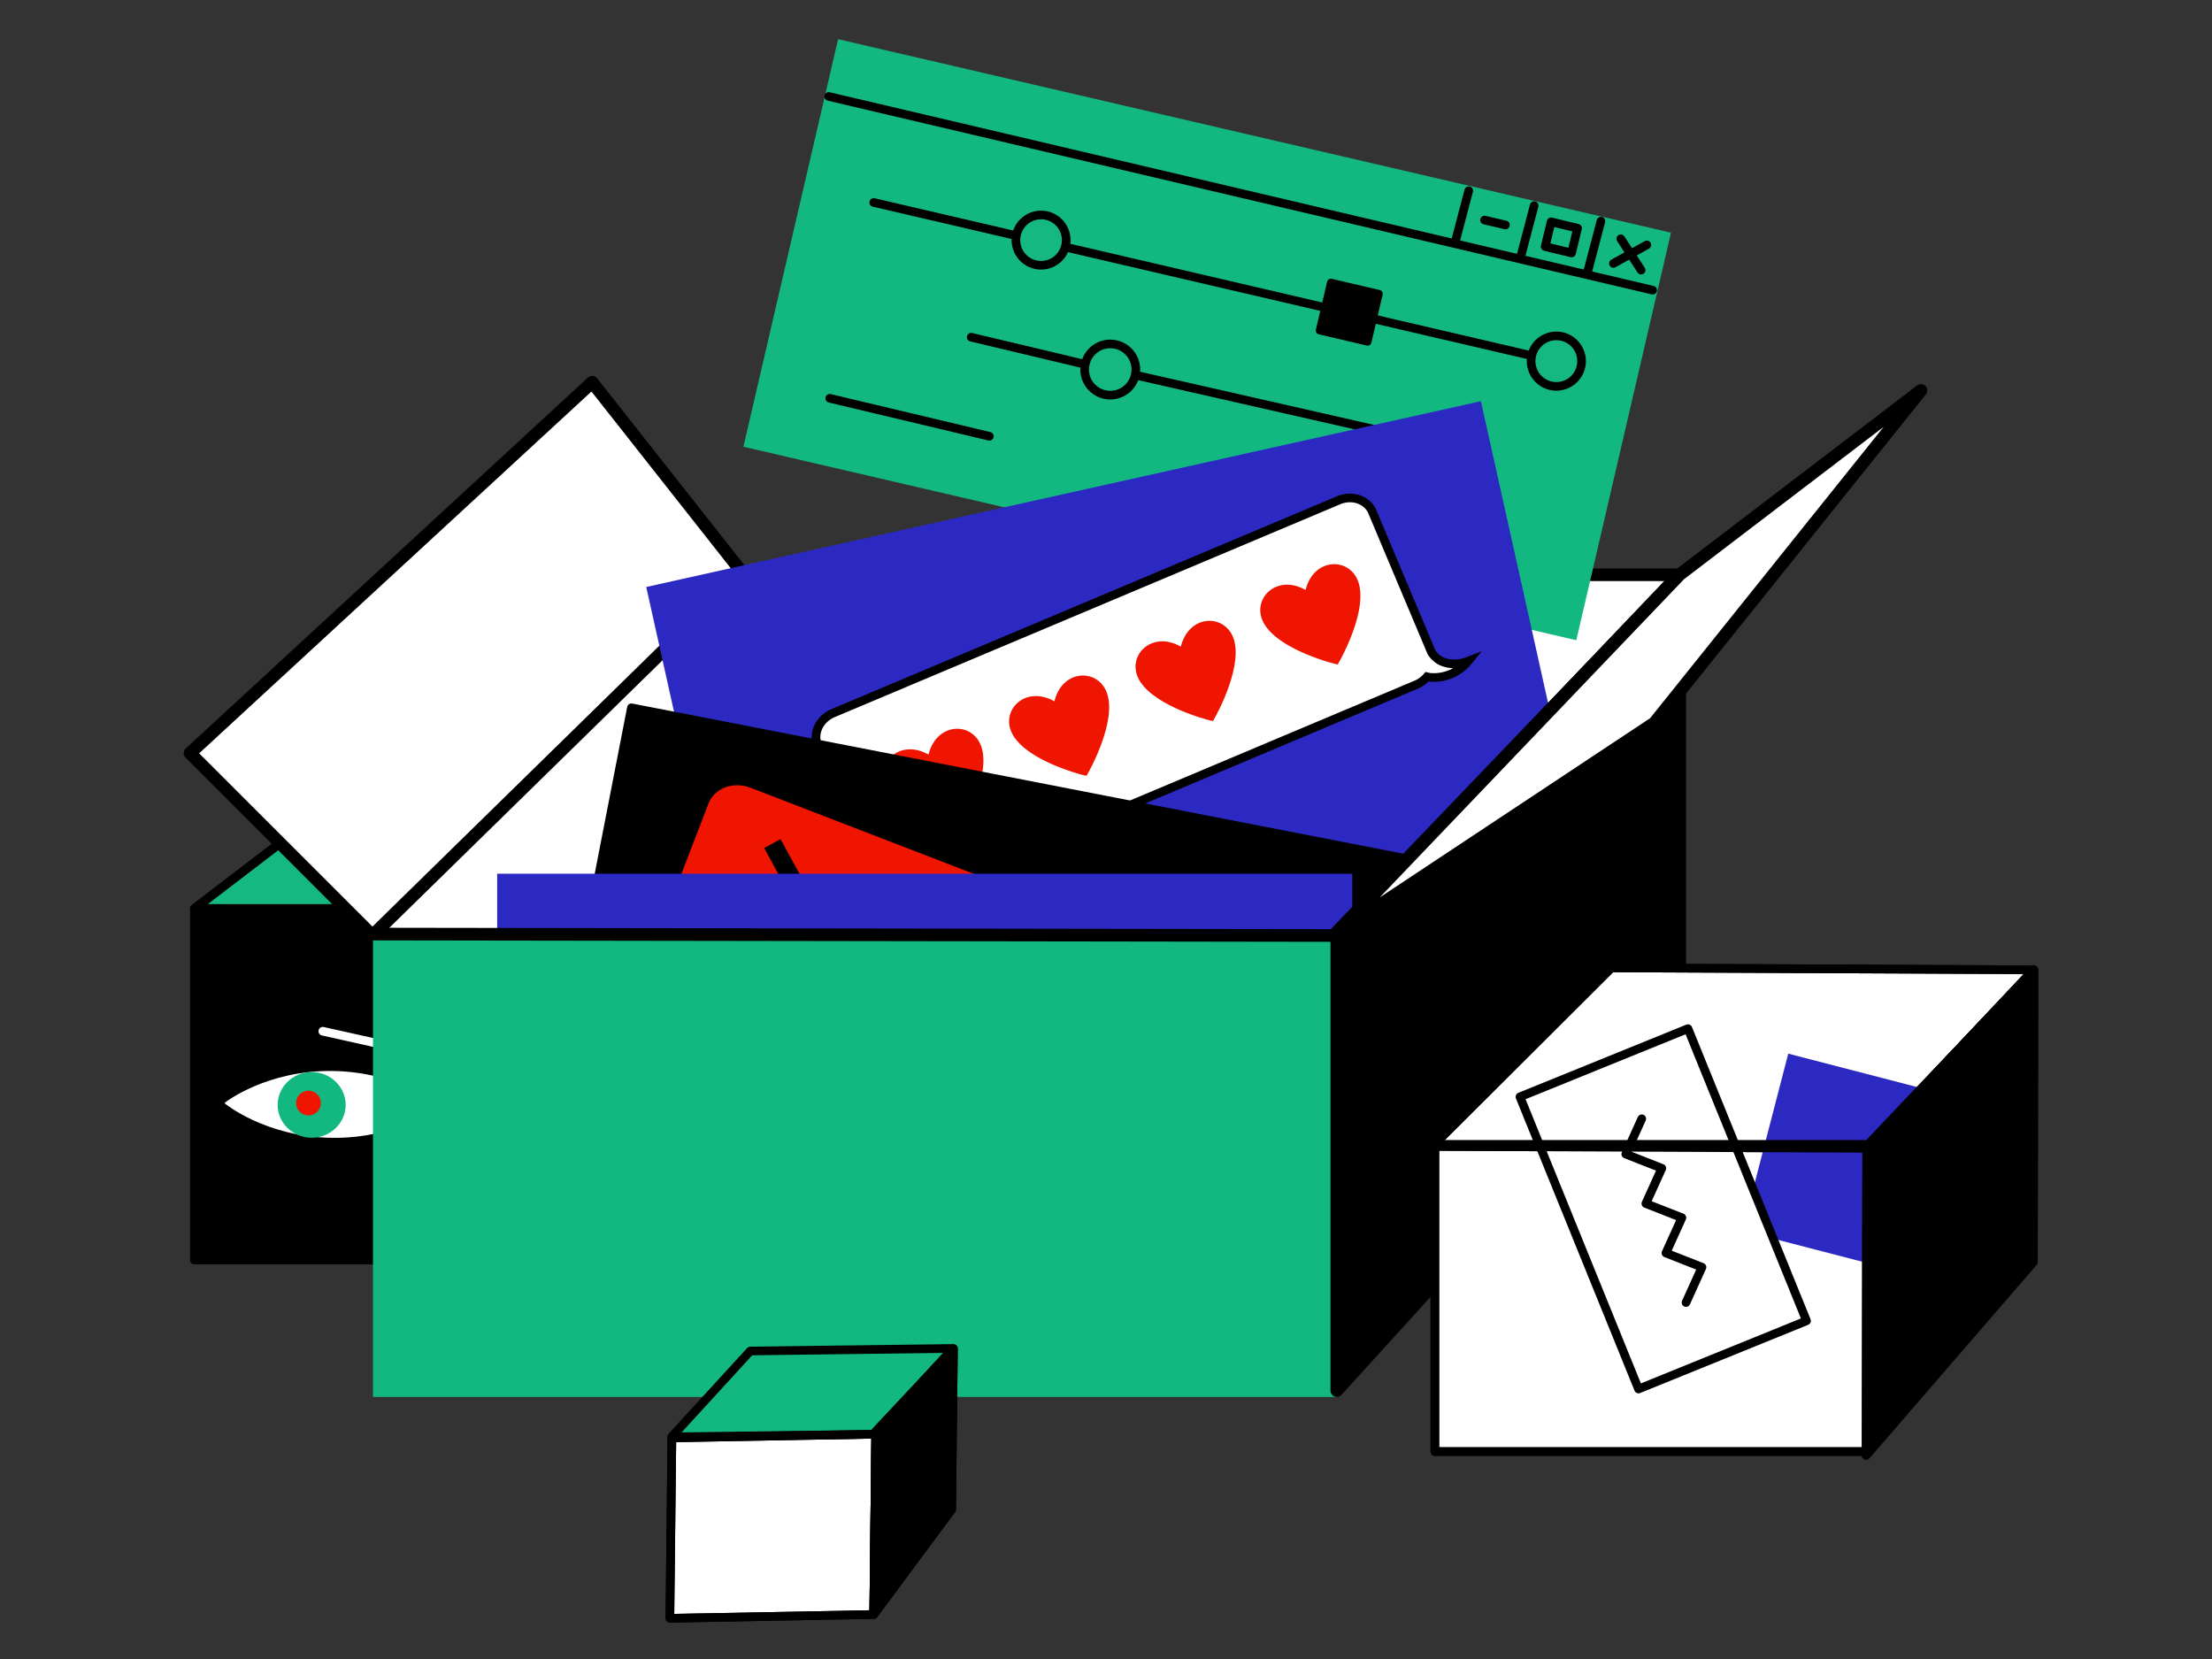<svg xmlns="http://www.w3.org/2000/svg" viewBox="0 0 1023.96 768.03"><rect x="0" y="0" width="1023.96" height="768.03" fill="#333333" stroke="none"/><defs><style>.cls-1,.cls-10,.cls-11,.cls-12,.cls-4,.cls-5{fill:none;}.cls-14,.cls-16,.cls-2,.cls-7{fill:#fff;}.cls-12,.cls-13,.cls-14,.cls-16,.cls-17,.cls-2,.cls-3,.cls-4,.cls-6{stroke:#000;}.cls-10,.cls-11,.cls-12,.cls-13,.cls-14,.cls-17,.cls-2,.cls-3,.cls-4,.cls-5,.cls-6{stroke-linecap:round;stroke-linejoin:round;}.cls-10,.cls-11,.cls-16,.cls-2,.cls-3,.cls-4,.cls-5,.cls-6{stroke-width:4px;}.cls-3{fill:#15b881;}.cls-5{stroke:#15b881;}.cls-8{fill:#13b880;}.cls-9{fill:#ef1500;}.cls-10{stroke:#fff;}.cls-11{stroke:#ef1500;}.cls-12,.cls-14,.cls-17{stroke-width:5.86px;}.cls-13{stroke-width:3.6px;}.cls-15{fill:#2c29c2;}.cls-16{stroke-miterlimit:10;}.cls-18{fill:#2c28c2;}</style></defs><g id="Слой_2" data-name="Слой 2"><rect class="cls-1" width="1023.96" height="768.03"/></g><g id="Слой_11" data-name="Слой 11"><polygon class="cls-2" points="90.31 420.51 170.4 359.28 433.68 358.87 371.59 420.51 90.31 420.51"/><polygon class="cls-2" points="89.94 420.51 170.03 359.28 433.32 358.87 371.22 420.51 89.94 420.51"/><polygon class="cls-3" points="433.83 520.12 371.31 583.25 371.31 421.16 433.83 358.86 433.83 520.12"/><rect class="cls-4" x="90.03" y="420.74" width="281.28" height="162.52"/><polygon class="cls-4" points="433.83 520.12 371.31 583.25 371.31 421.16 433.83 358.86 433.83 520.12"/><polygon class="cls-3" points="90.31 420.51 170.4 359.28 433.68 358.87 371.59 420.51 90.31 420.51"/><line class="cls-5" x1="182.95" y1="410.21" x2="300.75" y2="410.48"/><rect class="cls-6" x="90.03" y="420.74" width="281.28" height="162.52"/><path class="cls-7" d="M256,511.56s18.92-15.26,49.52-15.32c30.8-.06,49.75,15.12,49.75,15.12l-.42.5s-18.92,15.26-49.53,15.32c-30.79.06-49.74-15.12-49.74-15.12Z" transform="translate(-1.02 -0.48)"/><ellipse class="cls-8" cx="294.87" cy="511.2" rx="15.74" ry="15.47"/><circle class="cls-9" cx="293.39" cy="510.62" r="5.73"/><line class="cls-10" x1="261.54" y1="488.04" x2="301.5" y2="476.84"/><path class="cls-7" d="M105.41,510.69s19.18-14.92,49.78-14.44c30.79.48,49.48,16,49.48,16l-.44.5s-19.18,14.92-49.78,14.44c-30.79-.47-49.48-16-49.48-16Z" transform="translate(-1.02 -0.48)"/><ellipse class="cls-8" cx="144.27" cy="511.47" rx="15.74" ry="15.2"/><circle class="cls-9" cx="142.79" cy="510.62" r="5.73"/><line class="cls-10" x1="149.43" y1="477.37" x2="189.93" y2="486.4"/><path class="cls-11" d="M314.47,462.63q0-9.94.26-19.89c.29-11.77-.4-31.81,14.5-35.31a14.22,14.22,0,0,1,8.37.35,17.32,17.32,0,0,1,11,14.09" transform="translate(-1.02 -0.48)"/><rect class="cls-6" x="359.11" y="420.94" width="13.01" height="14.04" transform="translate(730.21 855.43) rotate(-180)"/><rect class="cls-6" x="326.2" y="420.56" width="35.57" height="12.29"/></g><g id="Слой_12" data-name="Слой 12"><rect class="cls-7" x="175.57" y="265.63" width="602.34" height="240.31"/></g><g id="Слой_10" data-name="Слой 10"><line class="cls-12" x1="679.86" y1="266.06" x2="777.91" y2="266.06"/></g><g id="Слой_9" data-name="Слой 9"><rect class="cls-8" x="463.04" y="-40.16" width="193.67" height="395.83" transform="translate(278.46 666.9) rotate(-76.92)"/><line class="cls-4" x1="383.63" y1="44.65" x2="765.03" y2="134.32"/><line class="cls-4" x1="404.43" y1="93.72" x2="730.83" y2="169.73"/><circle class="cls-3" cx="513.95" cy="171.06" r="11.86"/><line class="cls-4" x1="527.33" y1="174.03" x2="667.54" y2="205.9"/><circle class="cls-3" cx="481.92" cy="111.15" r="11.65"/><circle class="cls-3" cx="720.45" cy="167.17" r="11.69"/><rect class="cls-13" x="614.19" y="133.62" width="22.8" height="22.8" transform="translate(48.49 -139.23) rotate(13.17)"/><line class="cls-4" x1="734.78" y1="126.4" x2="741.09" y2="102.37"/><line class="cls-4" x1="703.87" y1="119.21" x2="710.18" y2="95.18"/><line class="cls-4" x1="673.57" y1="112.31" x2="679.89" y2="88.28"/><line class="cls-4" x1="762.33" y1="113.37" x2="746.87" y2="121.95"/><line class="cls-4" x1="750.27" y1="110.52" x2="759.7" y2="125.04"/><rect class="cls-4" x="717.51" y="104.46" width="12.59" height="11.78" transform="translate(45.16 -167.44) rotate(13.59)"/><line class="cls-4" x1="687.2" y1="101.87" x2="696.88" y2="104.14"/><line class="cls-4" x1="384.1" y1="184.38" x2="458" y2="201.96"/><line class="cls-4" x1="501.36" y1="168.42" x2="449.58" y2="156.1"/></g><g id="Слой_3" data-name="Слой 3"><polygon class="cls-14" points="343.76 265.27 173.19 432.26 172.53 432.92 172.4 433.05 87.96 348.64 274.13 176.94 343.76 265.27"/><rect class="cls-15" x="317.02" y="226.83" width="395.83" height="198.63" transform="translate(-59.58 119.2) rotate(-12.55)"/><path class="cls-16" d="M379.53,345.49,407,410.62c2.29,5.59,9.38,7.95,15.63,5.32l233.91-98.5a13.57,13.57,0,0,0,5.07-3.68,11,11,0,0,0,2.29.33,20.55,20.55,0,0,0,16.73-7.55c-4.29,1.67-9.46,1.82-13.39-.53a13,13,0,0,1-3.52-3.48l-27.43-65.14c-2.35-5.57-9.38-8-15.69-5.3L386.71,330.57C380.4,333.22,377.19,339.92,379.53,345.49Z" transform="translate(-1.02 -0.48)"/><path class="cls-9" d="M454.86,345c5.52,12.56-7.1,36-9.06,39.12a.85.85,0,0,0-.09.15l-.46-.09c-4.52-1-29-8-34.34-20.28-4.54-10.51,6.78-21.49,19.84-14.17l.14.07a1.13,1.13,0,0,0,0-.15C434.6,335.12,450.25,334.5,454.86,345Z" transform="translate(-1.02 -0.48)"/><path class="cls-9" d="M513.06,320.34c5.53,12.56-7.1,36-9,39.12a.85.85,0,0,0-.09.15l-.46-.09c-4.52-1-29-8-34.34-20.28-4.55-10.5,6.78-21.48,19.83-14.17l.15.08c0-.06,0-.12,0-.16C492.81,310.48,508.45,309.87,513.06,320.34Z" transform="translate(-1.02 -0.48)"/><path class="cls-9" d="M571.64,295c5.53,12.56-7.1,36-9.06,39.12,0,.06-.06.1-.08.15l-.46-.09c-4.52-1-29-8-34.34-20.28-4.55-10.51,6.78-21.49,19.83-14.17l.15.07c0-.05,0-.11,0-.15C551.39,285.16,567,284.54,571.64,295Z" transform="translate(-1.02 -0.48)"/><path class="cls-9" d="M629.38,268.8c5.53,12.56-7.1,36-9.06,39.12a1.09,1.09,0,0,0-.08.15l-.46-.1c-4.52-1-29-8-34.34-20.27-4.55-10.51,6.78-21.49,19.83-14.18a.53.53,0,0,0,.15.08c0-.05,0-.11,0-.16C609.13,258.94,624.77,258.32,629.38,268.8Z" transform="translate(-1.02 -0.48)"/><rect class="cls-6" x="392.44" y="246.48" width="178.99" height="419.15" transform="translate(-58.87 841.42) rotate(-78.98)"/><path class="cls-9" d="M502.79,519.44,316.67,447.7c-8-3.09-12.31-11.37-9.58-18.45L329,372.41c2.72-7.08,11.46-10.35,19.48-7.26l186,71.71c8,3.09,12.31,11.37,9.58,18.45l-21.9,56.85C519.55,519.26,510.74,522.5,502.79,519.44Z" transform="translate(-1.02 -0.48)"/><path class="cls-9" d="M286,435a25.74,25.74,0,0,0,21.29,8.83,10.19,10.19,0,0,0,4.69-1.31,6.57,6.57,0,0,0,2.7-7.32c-.74-2.37-7.61-5.88-7.61-5.88a16.46,16.46,0,0,1-4.28,4.51C298,436.88,291.45,436.88,286,435Z" transform="translate(-1.02 -0.48)"/><path class="cls-7" d="M390.71,446.33c2,6.81,3.79,13.34,3.79,13.34s-9.35-3.95-15.24-9.23c-9.79-8.77-18.89-25-18.89-25l15.72-9.66S388.54,439,390.71,446.33Z" transform="translate(-1.02 -0.48)"/><polygon points="375.9 415.06 368.31 419.38 353.77 392.54 361.31 388.45 375.9 415.06"/><path class="cls-7" d="M441.38,465.86c2,6.81,3.79,13.34,3.79,13.34s-9.35-3.95-15.24-9.23c-9.78-8.78-18.88-25-18.88-25l15.71-9.66S439.21,458.54,441.38,465.86Z" transform="translate(-1.02 -0.48)"/><polygon points="426.57 434.59 418.98 438.91 404.44 412.07 411.98 407.98 426.57 434.59"/><path class="cls-7" d="M493.66,485.46c2,6.81,3.79,13.34,3.79,13.34s-9.36-3.95-15.24-9.23c-9.79-8.77-18.89-25-18.89-25L479,454.87S491.49,478.14,493.66,485.46Z" transform="translate(-1.02 -0.48)"/><polygon points="478.85 454.19 471.26 458.51 456.72 431.67 464.26 427.59 478.85 454.19"/><rect class="cls-15" x="230.14" y="404.45" width="395.83" height="190.17"/><rect class="cls-8" x="172.66" y="432.92" width="446.15" height="213.74"/><polygon class="cls-17" points="777.6 469.07 618.82 643.72 618.82 431.46 777.6 266.06 777.6 469.07"/><polyline class="cls-12" points="777.33 265.93 618.82 432.26 618.15 432.92 618.02 433.05 172.53 432.39"/><polygon class="cls-14" points="889.23 180.75 765.84 334.66 618.42 432.39 777.6 265.93 889.23 180.75"/></g><g id="Слой_6" data-name="Слой 6"><rect class="cls-2" x="664.01" y="531.76" width="201" height="142.21" transform="matrix(1, 0, 0, 1, 0.2, -2.03)"/><polygon class="cls-2" points="863.61 531.56 663.05 530.69 745.97 448.04 941.36 448.92 863.61 531.56"/><rect class="cls-18" x="816.76" y="498.35" width="91.7" height="84.65" transform="translate(162.19 -199.58) rotate(14.53)"/><rect class="cls-2" x="697.95" y="518.09" width="145.97" height="83.94" transform="translate(998.96 -365.38) rotate(67.91)"/><polyline class="cls-7" points="759.99 517.9 752.59 534.25 769.28 540.8 761.88 557.14 778.58 563.7 771.17 580.04 787.88 586.61 780.47 602.96"/><polyline class="cls-4" points="759.99 517.9 752.59 534.25 769.28 540.8 761.88 557.14 778.58 563.7 771.17 580.04 787.88 586.61 780.47 602.96"/><rect class="cls-4" x="664.01" y="531.76" width="201" height="142.21" transform="matrix(1, 0, 0, 1, 0.2, -2.03)"/><polygon class="cls-4" points="941.28 584.12 863.84 673.7 864.13 530.52 941.55 449 941.28 584.12"/><polygon class="cls-4" points="863.61 531.56 663.05 530.69 745.87 448.04 941.36 448.92 863.61 531.56"/><polygon class="cls-6" points="941.28 584.12 863.84 673.7 864.13 530.52 941.55 449 941.28 584.12"/></g><g id="Слой_7" data-name="Слой 7"><polygon class="cls-2" points="404.47 747.37 310.1 749.13 311.02 665.63 405.39 663.88 404.47 747.37"/><polygon class="cls-8" points="404.72 663.95 310.92 665.13 347.32 625.39 441.13 624.21 404.72 663.95"/><polygon class="cls-4" points="404.47 747.37 310.1 749.13 311.02 665.63 405.39 663.88 404.47 747.37"/><polygon class="cls-4" points="440.53 698.75 404.47 747.37 405.4 662.65 441.37 624.32 440.53 698.75"/><polygon class="cls-4" points="404.72 663.95 310.92 665.13 347.32 625.39 441.13 624.21 404.72 663.95"/><polygon class="cls-6" points="440.53 698.75 404.47 747.37 405.4 662.65 441.37 624.32 440.53 698.75"/></g></svg>